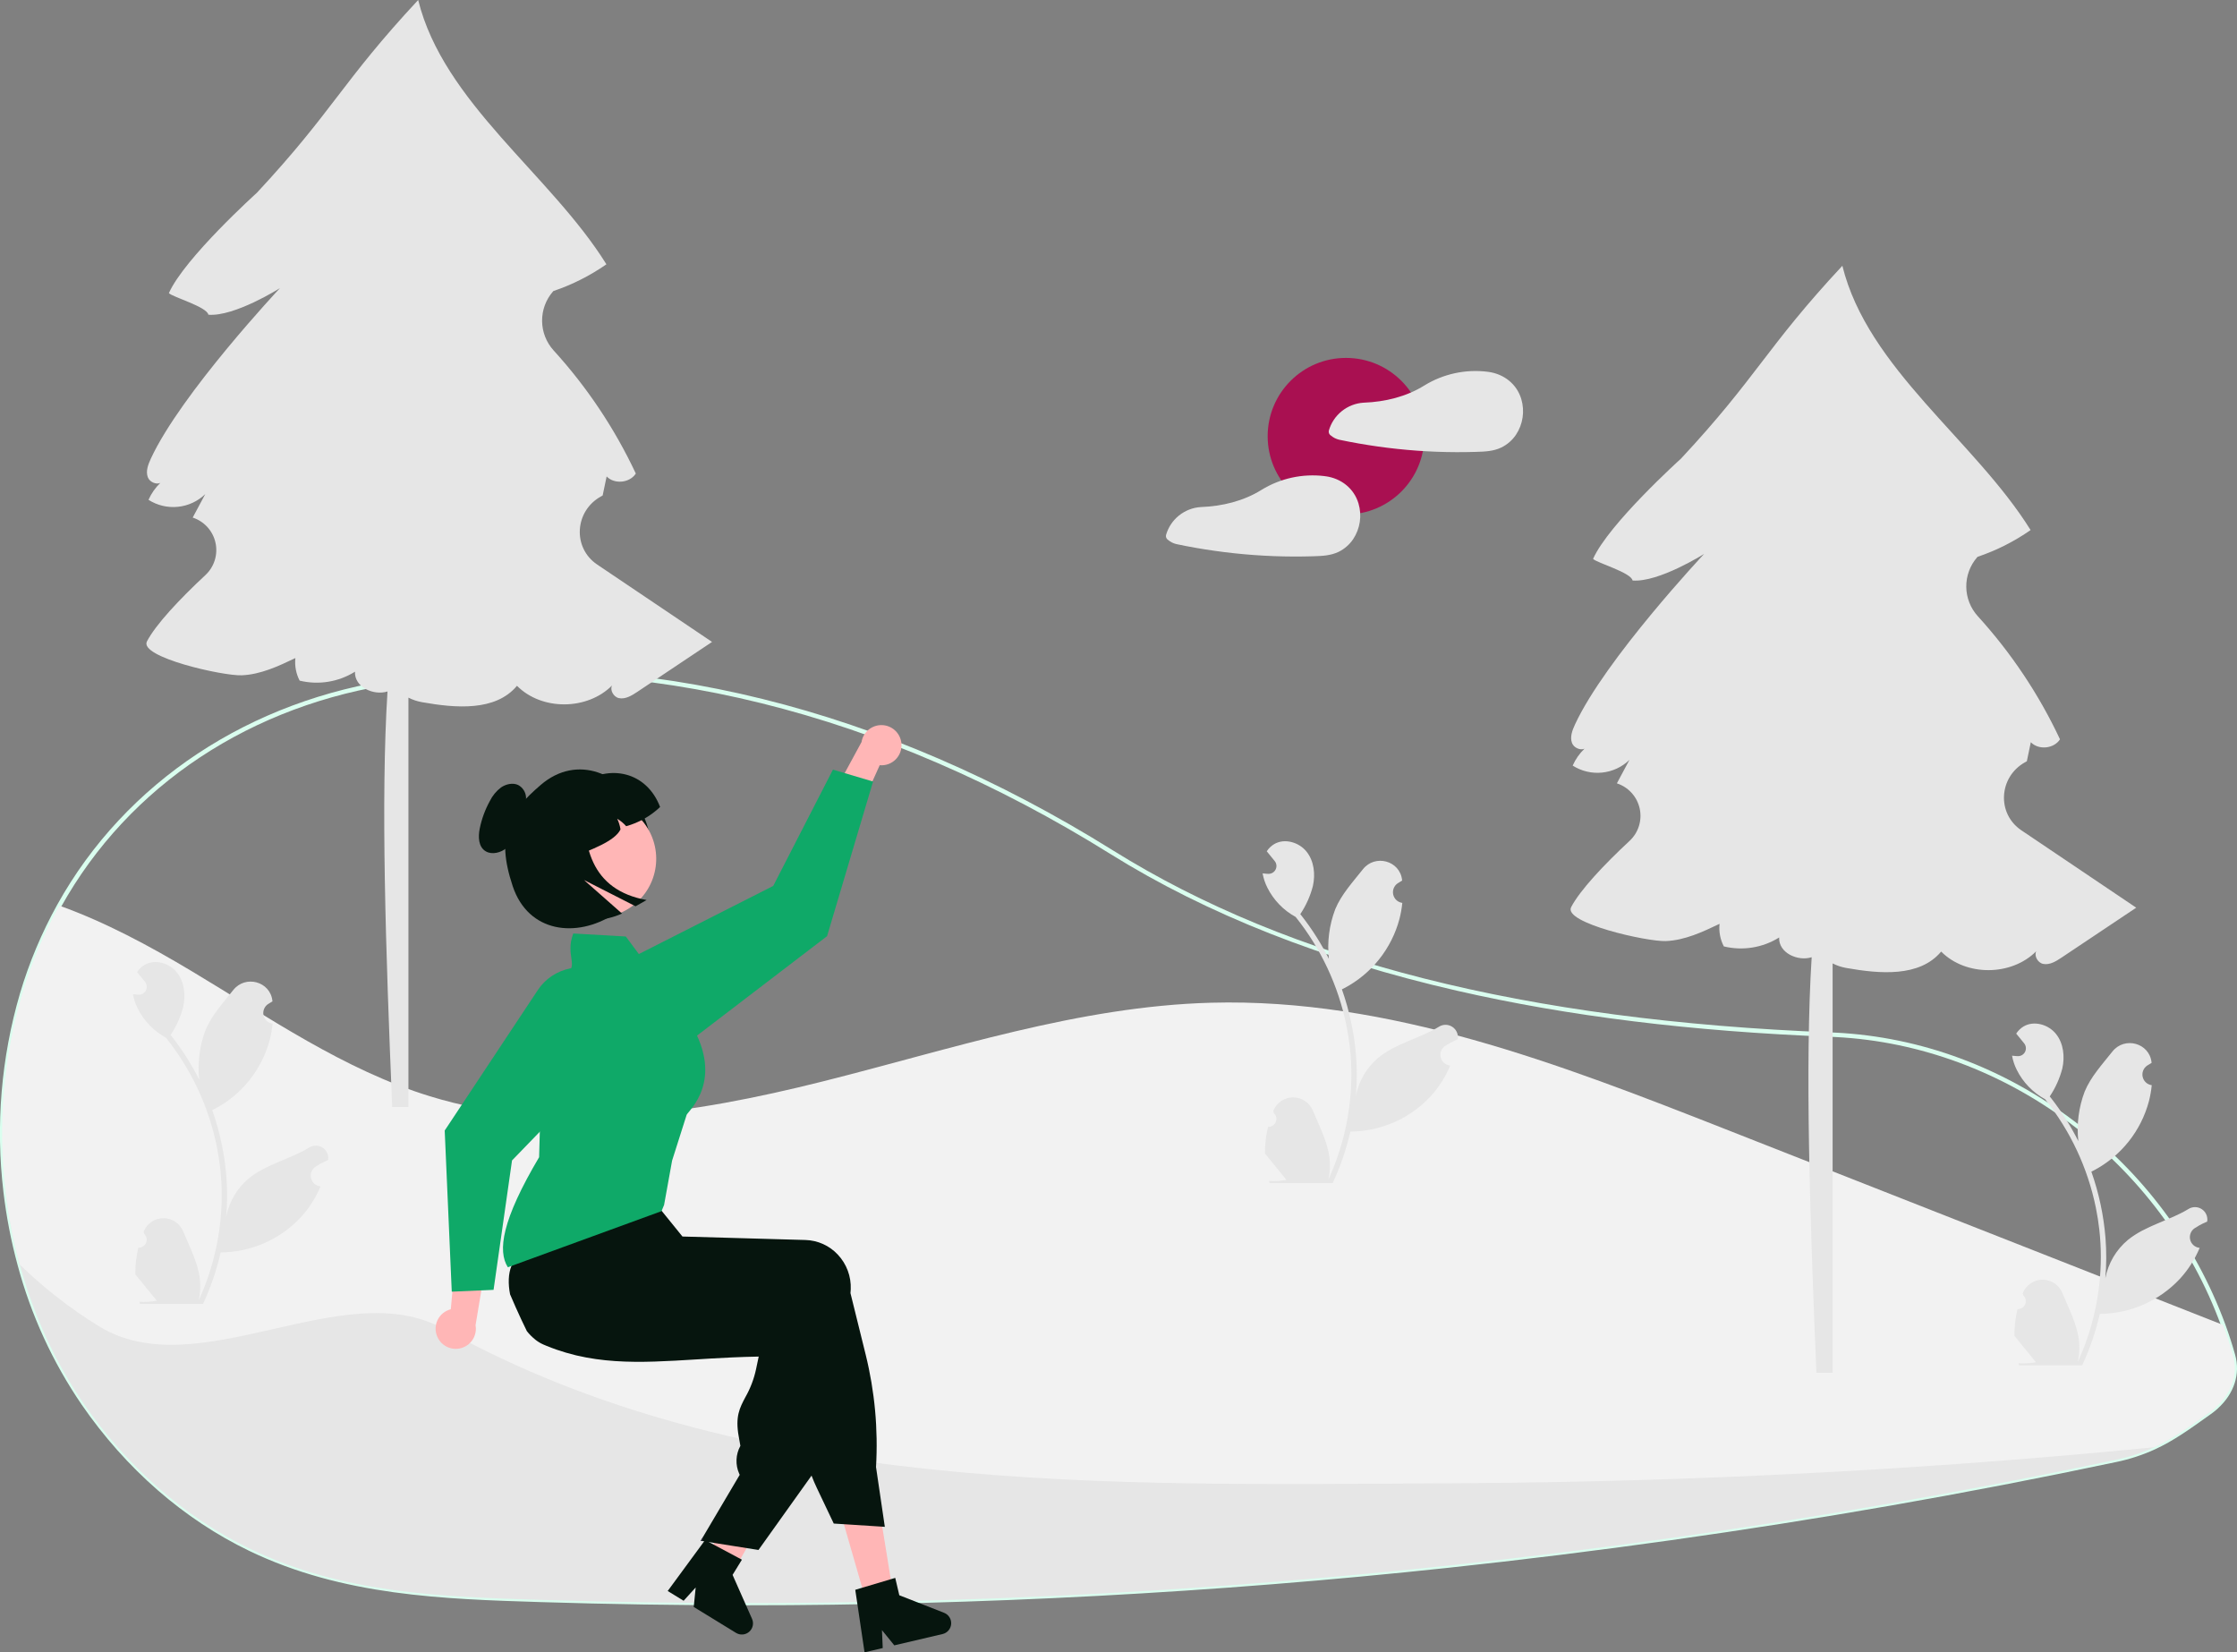 <svg width="371" height="274" viewBox="0 0 371 274" fill="none" xmlns="http://www.w3.org/2000/svg">
<rect x="0" y="0" width="371" height="274" fill="#808080" stroke="none"/>
<g clip-path="url(#clip0_271_331)">
<path d="M123.6 266.198C112.275 266.198 100.967 266.023 89.676 265.671C73.543 265.168 56.859 264.648 41.353 257.184C30.506 251.964 20.899 243.588 13.571 232.962C8.737 225.896 5.137 218.063 2.924 209.795C1.841 205.817 1.055 201.765 0.573 197.671C-0.747 186.611 0.189 175.399 3.324 164.711C4.846 159.596 6.921 154.662 9.511 149.995C20.819 129.674 41.444 116.032 66.097 112.569C66.301 112.546 66.507 112.543 66.712 112.558C66.822 112.563 66.933 112.569 67.046 112.564L67.191 112.524C67.564 112.412 67.946 112.327 68.333 112.27C106.355 107.358 146.551 117.297 184.571 141.013C213.967 159.352 252.927 169.228 303.675 171.204L304.395 171.236C318.522 171.941 332.187 176.995 343.915 185.854C355.374 194.442 364.102 206.158 369.048 219.591C369.647 221.216 370.195 222.907 370.678 224.617C371.594 227.853 370.533 231.122 367.765 233.61V233.614L367.639 233.726C367.335 233.989 367.015 234.241 366.687 234.475L366.302 234.75C363.059 237.069 360.498 238.9 357.432 240.323C355.363 241.273 353.192 241.985 350.961 242.443C338.594 245.06 326.036 247.485 313.634 249.654C289.549 253.868 264.83 257.345 240.163 259.986C201.447 264.127 162.537 266.2 123.6 266.198ZM66.423 113.278C66.347 113.277 66.272 113.281 66.197 113.291C41.773 116.722 21.344 130.229 10.148 150.35C7.583 154.97 5.529 159.855 4.022 164.919C0.915 175.512 -0.012 186.625 1.297 197.586C1.775 201.644 2.554 205.66 3.627 209.603C5.819 217.792 9.384 225.551 14.171 232.548C21.427 243.071 30.936 251.362 41.67 256.528C57.037 263.925 73.641 264.442 89.699 264.942C139.899 266.5 190.146 264.602 240.085 259.262C264.736 256.622 289.44 253.148 313.508 248.936C325.902 246.769 338.451 244.345 350.81 241.73C352.987 241.283 355.106 240.589 357.125 239.662C360.129 238.268 362.666 236.454 365.878 234.158L366.263 233.883C366.544 233.681 366.82 233.466 367.085 233.242L367.161 233.173C369.8 230.864 370.827 227.818 369.977 224.816C369.499 223.123 368.956 221.45 368.364 219.841C358.421 192.617 332.7 173.377 304.36 171.964L303.644 171.931C280.463 171.029 260.178 168.528 241.632 164.286C219.492 159.223 200.165 151.6 184.184 141.631C146.31 118.006 106.282 108.104 68.425 112.993C68.073 113.045 67.726 113.123 67.385 113.227L67.124 113.29C66.973 113.298 66.825 113.292 66.678 113.285C66.591 113.282 66.506 113.278 66.423 113.278Z" fill="#DAFEEF"/>
<path d="M367.401 233.447V233.451C367.106 233.706 366.796 233.95 366.475 234.179C361.124 238.007 357.468 240.692 350.885 242.087C338.492 244.709 326.054 247.112 313.571 249.295C289.219 253.556 264.737 256.999 240.124 259.624C190.17 264.976 139.904 266.875 89.688 265.306C72.964 264.785 56.835 264.232 41.512 256.856C30.311 251.465 20.899 242.946 13.872 232.755C6.746 222.422 2.412 210.194 0.935 197.628C4.405 196.115 8.092 195.156 11.86 194.787C24.938 193.542 37.808 198.328 49.702 203.897C61.599 209.462 73.281 215.967 86.163 218.535C105.146 222.32 124.742 217.173 142.941 210.584C161.141 203.995 179.056 195.858 198.251 193.371C223.995 190.031 249.827 197.1 274.825 204.101C301.452 211.557 328.08 219.014 354.709 226.472C358.514 227.535 362.462 228.676 365.429 231.283C366.164 231.929 366.826 232.655 367.401 233.447Z" fill="#E6E6E6"/>
<path d="M367.401 233.447V233.451C367.106 233.706 366.796 233.95 366.475 234.179C363.122 236.576 360.435 238.528 357.279 239.992C346.427 241.059 335.562 241.983 324.681 242.764C296.677 244.771 268.617 245.838 240.503 245.966C183.47 246.257 123.506 248.042 73.57 220.36C56.953 211.149 32.884 230.038 16.423 219.938C11.678 217.017 7.269 213.583 3.276 209.699C2.197 205.739 1.415 201.704 0.935 197.628C-0.386 186.618 0.545 175.454 3.673 164.815C5.186 159.725 7.25 154.815 9.829 150.173C17.477 152.915 24.81 156.864 31.79 161.045C44.592 168.705 57.039 177.403 71.295 181.788C92.308 188.253 115.042 184.698 136.366 179.351C157.689 174.004 178.87 166.88 200.846 166.279C230.319 165.474 258.688 176.441 286.124 187.233C313.648 198.062 341.175 208.889 368.706 219.715C369.311 221.358 369.851 223.025 370.328 224.716C371.301 228.155 369.89 231.269 367.401 233.447Z" fill="#F2F2F2"/>
<path d="M99.043 93.617C94.898 90.825 95.304 84.715 99.687 82.314C99.777 82.265 99.864 82.214 99.95 82.162C100.169 81.111 100.389 80.059 100.609 79.008C101.902 80.35 104.445 80.097 105.448 78.526C101.952 71.074 97.355 64.191 91.811 58.105C90.603 56.772 89.924 55.042 89.905 53.244C89.885 51.445 90.526 49.702 91.705 48.343C91.726 48.318 91.747 48.293 91.768 48.268C94.899 47.212 97.863 45.716 100.572 43.826C91.281 28.909 73.564 17.059 69.353 -1.52588e-05C56.685 13.595 55.262 18.383 42.593 31.978C42.593 31.978 30.598 42.794 28.008 48.607C28.645 49.275 34.34 50.877 34.559 52.191C38.903 52.538 46.428 47.781 46.428 47.781C46.428 47.781 30.003 65.279 25.016 76.057C24.567 77.028 24.141 78.136 24.517 79.137C24.817 79.936 25.895 80.397 26.589 80.079C25.76 80.878 25.094 81.831 24.629 82.883C26.076 83.807 27.792 84.216 29.501 84.044C31.209 83.872 32.809 83.129 34.043 81.936C33.349 83.233 32.654 84.529 31.959 85.826L31.961 85.829C32.899 86.135 33.741 86.681 34.404 87.412C35.067 88.144 35.527 89.035 35.739 89.998C35.952 90.962 35.909 91.964 35.615 92.906C35.322 93.847 34.787 94.696 34.064 95.368C29.754 99.374 25.816 103.585 24.372 106.358C23.015 108.966 36.955 112.111 40.09 111.982C43.225 111.853 46.156 110.476 48.988 109.125C48.85 110.415 49.097 111.718 49.698 112.868C51.249 113.244 52.859 113.307 54.435 113.052C56.01 112.798 57.519 112.231 58.872 111.386C58.747 113.966 62.005 115.391 64.266 114.661C63.137 132.504 63.962 157.561 65.047 183.573H67.737V115.689C68.453 116.052 69.219 116.306 70.01 116.444C75.514 117.421 82.157 118.014 85.739 113.725C89.862 117.879 97.417 117.8 101.515 113.661C101.112 114.375 101.729 115.577 102.643 115.766C103.719 115.989 104.766 115.35 105.68 114.739C109.817 111.976 113.954 109.212 118.091 106.448C112.986 103.009 105.734 98.124 99.043 93.617Z" fill="#E6E6E6"/>
<path d="M223.229 85.313C230.403 85.313 236.219 79.501 236.219 72.332C236.219 65.163 230.403 59.351 223.229 59.351C216.054 59.351 210.238 65.163 210.238 72.332C210.238 79.501 216.054 85.313 223.229 85.313Z" fill="#A91051"/>
<path d="M252.305 66.186C251.554 63.671 249.431 62.029 246.866 61.669C246.838 61.665 246.811 61.67 246.783 61.668C246.747 61.657 246.71 61.649 246.672 61.643C243.039 61.2 239.362 62 236.242 63.912C233.235 65.787 229.731 66.636 226.189 66.774C226.168 66.775 226.148 66.775 226.127 66.776C224.81 66.864 223.553 67.355 222.525 68.183C221.498 69.01 220.751 70.134 220.385 71.401C220.346 71.556 220.358 71.719 220.418 71.867C220.479 72.015 220.585 72.14 220.721 72.224C221.113 72.556 221.578 72.792 222.078 72.913C223.157 73.141 224.24 73.35 225.326 73.54C227.447 73.911 229.578 74.211 231.72 74.44C236.069 74.905 240.445 75.071 244.817 74.934C246.273 74.889 247.677 74.841 249.011 74.198C249.982 73.719 250.811 72.996 251.417 72.1C251.988 71.239 252.364 70.263 252.517 69.242C252.671 68.22 252.598 67.177 252.305 66.186Z" fill="#E6E6E6"/>
<path d="M225.305 83.494C224.553 80.979 222.43 79.337 219.866 78.977C219.837 78.973 219.811 78.978 219.782 78.977C219.746 78.966 219.709 78.957 219.672 78.951C216.038 78.509 212.362 79.308 209.241 81.22C206.234 83.096 202.731 83.944 199.189 84.082C199.168 84.083 199.147 84.084 199.126 84.085C197.81 84.172 196.552 84.663 195.525 85.491C194.497 86.318 193.75 87.442 193.385 88.709C193.346 88.864 193.358 89.027 193.418 89.175C193.478 89.324 193.584 89.449 193.72 89.532C194.113 89.865 194.578 90.1 195.078 90.221C196.156 90.449 197.239 90.659 198.326 90.849C200.446 91.219 202.577 91.519 204.72 91.748C209.069 92.214 213.445 92.379 217.816 92.243C219.272 92.197 220.676 92.149 222.011 91.507C222.981 91.028 223.81 90.305 224.417 89.409C224.988 88.547 225.363 87.572 225.517 86.55C225.67 85.528 225.598 84.485 225.305 83.494Z" fill="#E6E6E6"/>
<path d="M335.24 137.689C331.095 134.897 331.5 128.787 335.884 126.385C335.973 126.337 336.061 126.286 336.146 126.234C336.366 125.183 336.586 124.131 336.805 123.08C338.099 124.422 340.642 124.169 341.644 122.598C338.148 115.146 333.551 108.263 328.008 102.177C326.799 100.844 326.121 99.115 326.101 97.316C326.082 95.517 326.722 93.774 327.902 92.415C327.923 92.39 327.944 92.365 327.965 92.34C331.095 91.284 334.06 89.788 336.769 87.898C327.478 72.981 309.761 61.131 305.55 44.072C292.881 57.667 291.459 62.455 278.79 76.05C278.79 76.05 266.794 86.866 264.205 92.679C264.841 93.347 270.537 94.95 270.756 96.263C275.099 96.611 282.625 91.853 282.625 91.853C282.625 91.853 266.2 109.351 261.213 120.129C260.764 121.1 260.337 122.208 260.713 123.209C261.014 124.008 262.091 124.469 262.785 124.151C261.956 124.95 261.291 125.903 260.825 126.955C262.272 127.879 263.989 128.288 265.697 128.116C267.406 127.944 269.006 127.201 270.24 126.008C269.545 127.305 268.851 128.601 268.156 129.898L268.157 129.901C269.096 130.208 269.938 130.753 270.6 131.485C271.263 132.216 271.723 133.107 271.936 134.07C272.148 135.034 272.106 136.036 271.812 136.978C271.518 137.919 270.983 138.768 270.261 139.441C265.951 143.446 262.012 147.657 260.569 150.43C259.211 153.038 273.151 156.183 276.287 156.054C279.422 155.925 282.353 154.548 285.185 153.197C285.047 154.487 285.294 155.79 285.894 156.94C287.445 157.316 289.056 157.379 290.631 157.124C292.207 156.87 293.715 156.303 295.068 155.458C294.944 158.039 298.201 159.463 300.462 158.733C299.333 176.576 300.159 201.633 301.243 227.645H303.934V159.761C304.65 160.124 305.416 160.378 306.206 160.516C311.711 161.493 318.354 162.086 321.936 157.797C326.058 161.951 333.613 161.872 337.712 157.733C337.309 158.447 337.926 159.649 338.839 159.838C339.916 160.061 340.963 159.422 341.877 158.811C346.014 156.048 350.151 153.284 354.287 150.52C349.182 147.081 341.93 142.196 335.24 137.689Z" fill="#E6E6E6"/>
<path d="M22.953 206.89C23.223 206.902 23.489 206.832 23.718 206.687C23.946 206.543 24.124 206.332 24.228 206.083C24.332 205.834 24.358 205.559 24.3 205.295C24.243 205.032 24.105 204.792 23.907 204.609C23.874 204.477 23.85 204.382 23.817 204.25C23.829 204.222 23.841 204.193 23.853 204.164C24.125 203.523 24.58 202.976 25.162 202.592C25.744 202.209 26.426 202.005 27.123 202.008C27.82 202.011 28.501 202.219 29.08 202.607C29.659 202.995 30.11 203.545 30.377 204.189C31.444 206.757 32.802 209.329 33.137 212.044C33.284 213.244 33.222 214.461 32.953 215.64C35.459 210.177 36.761 204.24 36.769 198.23C36.77 196.722 36.686 195.215 36.518 193.717C36.379 192.488 36.187 191.268 35.941 190.057C34.597 183.486 31.713 177.327 27.526 172.085C25.499 170.98 23.859 169.281 22.829 167.216C22.455 166.474 22.192 165.681 22.045 164.864C22.274 164.894 22.506 164.912 22.735 164.927C22.806 164.931 22.881 164.935 22.952 164.939L22.979 164.94C23.231 164.951 23.48 164.889 23.697 164.763C23.914 164.636 24.09 164.449 24.203 164.224C24.316 164 24.362 163.747 24.335 163.497C24.308 163.247 24.209 163.011 24.051 162.815C23.952 162.694 23.853 162.573 23.755 162.451C23.605 162.264 23.451 162.081 23.301 161.893C23.284 161.876 23.267 161.857 23.252 161.837C23.08 161.624 22.907 161.414 22.735 161.2C23.05 160.712 23.473 160.303 23.972 160.006C25.7 158.994 28.084 159.695 29.332 161.257C30.584 162.819 30.82 165.01 30.386 166.961C29.958 168.622 29.251 170.197 28.294 171.621C28.388 171.741 28.485 171.857 28.579 171.977C30.292 174.178 31.785 176.541 33.037 179.034C32.732 176.242 33.096 173.417 34.096 170.793C35.111 168.347 37.013 166.288 38.687 164.173C40.699 161.634 44.824 162.742 45.178 165.961C45.182 165.992 45.185 166.024 45.188 166.055C44.939 166.195 44.696 166.344 44.458 166.501C44.158 166.701 43.926 166.987 43.792 167.32C43.658 167.654 43.628 168.021 43.706 168.372C43.784 168.723 43.966 169.042 44.229 169.288C44.491 169.534 44.822 169.695 45.178 169.75L45.214 169.755C45.126 170.651 44.969 171.539 44.746 172.411C44.099 174.846 42.955 177.121 41.387 179.093C39.819 181.065 37.86 182.693 35.633 183.873C35.487 183.948 35.345 184.023 35.199 184.094C35.869 185.983 36.406 187.917 36.803 189.881C37.158 191.613 37.406 193.366 37.545 195.129C37.715 197.35 37.705 199.581 37.515 201.8L37.526 201.721C38.006 199.253 39.324 197.027 41.256 195.417C44.126 193.061 48.181 192.194 51.278 190.3C51.607 190.089 51.989 189.976 52.381 189.975C52.772 189.974 53.155 190.085 53.485 190.294C53.815 190.504 54.078 190.803 54.244 191.157C54.409 191.512 54.47 191.906 54.418 192.293C54.414 192.321 54.41 192.348 54.406 192.376C53.944 192.564 53.495 192.78 53.06 193.024C52.811 193.164 52.568 193.313 52.329 193.47C52.03 193.67 51.798 193.955 51.664 194.289C51.53 194.623 51.5 194.989 51.578 195.341C51.656 195.692 51.838 196.011 52.1 196.257C52.363 196.503 52.694 196.664 53.05 196.719L53.086 196.724C53.112 196.728 53.135 196.732 53.161 196.736C52.372 198.617 51.265 200.349 49.889 201.856C48.188 203.68 46.132 205.137 43.848 206.138C41.564 207.14 39.099 207.665 36.604 207.68H36.6C35.923 210.621 34.942 213.483 33.673 216.221H23.215C23.177 216.105 23.143 215.985 23.11 215.869C24.078 215.929 25.05 215.871 26.004 215.696C25.228 214.745 24.452 213.786 23.676 212.835C23.659 212.817 23.642 212.798 23.627 212.778C23.233 212.291 22.836 211.808 22.443 211.321L22.442 211.321C22.421 209.828 22.593 208.339 22.952 206.89L22.953 206.89Z" fill="#E6E6E6"/>
<path d="M334.601 217.088C334.871 217.101 335.138 217.03 335.366 216.886C335.594 216.741 335.772 216.53 335.876 216.281C335.981 216.033 336.006 215.758 335.948 215.494C335.891 215.23 335.754 214.991 335.555 214.807C335.522 214.675 335.498 214.581 335.465 214.449C335.477 214.42 335.489 214.391 335.501 214.363C335.773 213.721 336.228 213.175 336.81 212.791C337.392 212.407 338.074 212.204 338.771 212.207C339.468 212.209 340.149 212.417 340.728 212.805C341.307 213.193 341.758 213.744 342.025 214.387C343.092 216.955 344.45 219.527 344.785 222.243C344.932 223.443 344.87 224.66 344.601 225.839C347.107 220.376 348.409 214.438 348.417 208.429C348.418 206.921 348.334 205.414 348.166 203.915C348.027 202.686 347.835 201.467 347.589 200.256C346.246 193.684 343.362 187.525 339.174 182.284C337.147 181.179 335.507 179.479 334.477 177.414C334.103 176.672 333.84 175.88 333.693 175.062C333.922 175.092 334.154 175.111 334.383 175.126C334.454 175.13 334.529 175.133 334.6 175.137L334.627 175.138C334.879 175.15 335.128 175.088 335.345 174.961C335.562 174.834 335.738 174.647 335.851 174.423C335.964 174.198 336.01 173.946 335.983 173.696C335.956 173.446 335.858 173.209 335.699 173.014C335.6 172.893 335.502 172.771 335.403 172.65C335.253 172.463 335.099 172.279 334.949 172.092C334.932 172.074 334.916 172.055 334.9 172.036C334.728 171.822 334.556 171.612 334.383 171.399C334.698 170.911 335.121 170.502 335.62 170.204C337.348 169.193 339.732 169.893 340.98 171.455C342.232 173.017 342.468 175.208 342.034 177.16C341.606 178.82 340.899 180.396 339.942 181.819C340.036 181.939 340.133 182.055 340.227 182.175C341.94 184.376 343.433 186.74 344.685 189.232C344.38 186.44 344.744 183.616 345.745 180.992C346.759 178.546 348.661 176.486 350.336 174.372C352.347 171.832 356.472 172.94 356.826 176.16C356.83 176.191 356.833 176.222 356.836 176.253C356.588 176.393 356.344 176.542 356.106 176.7C355.807 176.9 355.575 177.185 355.44 177.519C355.306 177.853 355.276 178.219 355.354 178.57C355.432 178.921 355.614 179.241 355.877 179.487C356.139 179.733 356.47 179.894 356.826 179.948L356.862 179.954C356.774 180.85 356.617 181.738 356.394 182.61C355.747 185.044 354.603 187.319 353.035 189.291C351.467 191.264 349.508 192.891 347.281 194.071C347.135 194.146 346.993 194.221 346.847 194.292C348.104 197.854 348.893 201.563 349.193 205.327C349.363 207.548 349.353 209.779 349.163 211.998L349.174 211.92C349.654 209.452 350.972 207.225 352.904 205.616C355.774 203.26 359.829 202.392 362.926 200.498C363.255 200.287 363.638 200.174 364.029 200.173C364.42 200.172 364.803 200.283 365.133 200.493C365.463 200.702 365.726 201.002 365.892 201.356C366.057 201.71 366.118 202.104 366.066 202.491C366.062 202.519 366.058 202.547 366.054 202.574C365.592 202.762 365.143 202.978 364.708 203.222C364.459 203.362 364.216 203.511 363.978 203.669C363.678 203.868 363.446 204.154 363.312 204.488C363.178 204.821 363.148 205.188 363.226 205.539C363.304 205.89 363.486 206.21 363.749 206.456C364.011 206.702 364.342 206.862 364.698 206.917L364.734 206.923C364.76 206.927 364.783 206.93 364.809 206.934C364.02 208.816 362.914 210.548 361.537 212.054C359.836 213.878 357.781 215.335 355.496 216.337C353.212 217.338 350.747 217.863 348.252 217.879H348.249C347.571 220.819 346.59 223.681 345.321 226.419H334.863C334.825 226.303 334.792 226.183 334.758 226.067C335.726 226.128 336.698 226.07 337.652 225.895C336.876 224.943 336.1 223.984 335.324 223.033C335.307 223.015 335.29 222.996 335.275 222.977C334.882 222.49 334.484 222.007 334.091 221.52L334.09 221.519C334.069 220.027 334.241 218.537 334.601 217.088Z" fill="#E6E6E6"/>
<path d="M210.306 186.857C210.576 186.87 210.843 186.799 211.071 186.654C211.299 186.51 211.477 186.299 211.582 186.05C211.686 185.801 211.711 185.526 211.653 185.263C211.596 184.999 211.459 184.759 211.261 184.576C211.227 184.444 211.204 184.35 211.17 184.218C211.182 184.189 211.194 184.16 211.206 184.132C211.478 183.49 211.933 182.943 212.515 182.56C213.097 182.176 213.779 181.973 214.476 181.975C215.173 181.978 215.854 182.186 216.433 182.574C217.012 182.962 217.463 183.512 217.73 184.156C218.797 186.724 220.156 189.296 220.49 192.012C220.638 193.212 220.575 194.428 220.307 195.607C222.813 190.144 224.114 184.207 224.123 178.197C224.123 176.689 224.039 175.183 223.871 173.684C223.733 172.455 223.54 171.235 223.294 170.024C221.951 163.453 219.067 157.294 214.879 152.053C212.852 150.947 211.213 149.248 210.182 147.183C209.809 146.441 209.545 145.649 209.399 144.831C209.627 144.861 209.86 144.88 210.088 144.895C210.16 144.898 210.235 144.902 210.306 144.906L210.333 144.907C210.584 144.918 210.833 144.857 211.05 144.73C211.267 144.603 211.443 144.416 211.556 144.191C211.67 143.967 211.715 143.715 211.689 143.465C211.662 143.215 211.563 142.978 211.404 142.783C211.306 142.661 211.207 142.54 211.108 142.419C210.958 142.231 210.804 142.048 210.654 141.861C210.637 141.843 210.621 141.824 210.606 141.804C210.433 141.591 210.261 141.381 210.088 141.168C210.403 140.679 210.826 140.271 211.325 139.973C213.053 138.961 215.437 139.662 216.686 141.224C217.938 142.786 218.174 144.977 217.739 146.929C217.311 148.589 216.604 150.165 215.647 151.588C215.741 151.708 215.839 151.824 215.932 151.944C217.645 154.145 219.138 156.509 220.39 159.001C220.086 156.209 220.449 153.385 221.45 150.76C222.465 148.315 224.366 146.255 226.041 144.14C228.052 141.601 232.177 142.709 232.532 145.929C232.535 145.96 232.538 145.991 232.542 146.022C232.293 146.162 232.049 146.311 231.811 146.469C231.512 146.668 231.28 146.954 231.146 147.288C231.012 147.621 230.982 147.988 231.059 148.339C231.137 148.69 231.319 149.01 231.582 149.256C231.845 149.501 232.176 149.662 232.531 149.717L232.568 149.723C232.479 150.619 232.323 151.506 232.099 152.378C231.452 154.813 230.309 157.088 228.741 159.06C227.173 161.033 225.214 162.66 222.987 163.84C222.841 163.915 222.698 163.99 222.552 164.061C223.809 167.622 224.598 171.332 224.898 175.096C225.068 177.317 225.058 179.548 224.868 181.767L224.88 181.688C225.36 179.221 226.677 176.994 228.609 175.384C231.48 173.028 235.535 172.161 238.631 170.267C238.96 170.056 239.343 169.943 239.734 169.942C240.125 169.941 240.508 170.052 240.838 170.262C241.168 170.471 241.432 170.771 241.597 171.125C241.762 171.479 241.823 171.873 241.772 172.26C241.767 172.288 241.763 172.315 241.759 172.343C241.297 172.531 240.848 172.747 240.413 172.991C240.165 173.131 239.921 173.28 239.683 173.437C239.384 173.637 239.152 173.923 239.017 174.256C238.883 174.59 238.853 174.957 238.931 175.308C239.009 175.659 239.191 175.978 239.454 176.224C239.716 176.47 240.047 176.631 240.403 176.686L240.44 176.692C240.466 176.695 240.488 176.699 240.514 176.703C239.726 178.585 238.619 180.317 237.242 181.823C235.541 183.647 233.486 185.104 231.201 186.106C228.917 187.107 226.452 187.632 223.958 187.648H223.954C223.277 190.588 222.296 193.45 221.026 196.188H210.568C210.531 196.072 210.497 195.952 210.463 195.836C211.431 195.897 212.403 195.839 213.357 195.664C212.581 194.712 211.805 193.753 211.029 192.802C211.012 192.784 210.996 192.765 210.98 192.746C210.587 192.259 210.19 191.775 209.796 191.289L209.796 191.288C209.775 189.795 209.946 188.306 210.306 186.857L210.306 186.857Z" fill="#E6E6E6"/>
<path d="M143.855 266.27L148.231 264.969L145.336 247.093L138.877 249.012L143.855 266.27Z" fill="#FFB6B6"/>
<path d="M117.015 259.214C117.281 259.446 117.548 259.675 117.818 259.904C118.355 260.363 118.899 260.816 119.443 261.263C119.717 261.487 119.994 261.712 120.269 261.933L120.267 261.942L120.285 261.947L120.29 261.951L120.732 262.138L121.669 260.498L122.101 259.743L122.712 258.674L123.831 256.717L129.721 246.416L123.516 243.802L123.117 244.752L123.114 244.752L122.917 245.223L119.212 254.009L118.455 255.805L118.431 255.86L117.977 256.933L117.584 257.862L117.147 258.901L117.015 259.214Z" fill="#FFB6B6"/>
<path d="M84.593 214.632C84.898 215.354 85.213 216.074 85.531 216.789C86.123 218.119 86.738 219.435 87.377 220.736C87.377 220.739 87.38 220.739 87.382 220.743C87.793 221.264 88.263 221.736 88.783 222.149C88.804 222.17 88.829 222.187 88.851 222.205C89.234 222.504 89.654 222.755 90.099 222.951C90.26 223.019 90.423 223.088 90.584 223.156C91.165 223.395 91.743 223.612 92.321 223.814C93.349 224.169 94.375 224.47 95.4 224.717C95.482 224.74 95.565 224.759 95.648 224.778C99.874 225.768 104.117 225.922 108.593 225.783C110.803 225.716 113.07 225.576 115.418 225.431C116.186 225.381 116.956 225.334 117.735 225.289C117.794 225.286 117.856 225.281 117.918 225.278C119.031 225.213 120.161 225.153 121.318 225.1C122.775 225.034 124.275 224.984 125.829 224.957L125.384 227.069C125.035 228.693 124.438 230.253 123.615 231.696C122.67 233.481 121.923 234.893 122.509 238.172L122.79 239.76C122.402 240.464 122.183 241.249 122.15 242.053C122.116 242.856 122.27 243.657 122.598 244.391L122.678 244.566L116.604 254.841L116.211 255.508L118.431 255.859L121.162 256.294L125.791 257.027L134.592 244.695L135.013 244.106L135.018 244.073L138.406 218.233C138.433 218.005 138.452 217.772 138.458 217.54C138.499 216.49 138.331 215.441 137.963 214.455C137.595 213.47 137.034 212.568 136.313 211.802C135.623 211.062 134.793 210.467 133.871 210.051C132.949 209.635 131.953 209.406 130.942 209.378L128.609 209.312L123.842 209.176L120.485 209.082L120.418 209.081L110.516 208.799L110.269 205.852L110.148 205.784L106.301 203.641L92.992 196.231L92.958 196.213L92.083 195.725L91.944 195.887C91.903 195.936 91.861 195.984 91.823 196.033C90.644 197.533 89.621 199.15 88.77 200.858C87.353 203.643 86.097 206.507 85.006 209.436C84.958 209.563 84.915 209.678 84.877 209.783L84.863 209.814C84.846 209.863 84.835 209.895 84.83 209.904C84.29 211.208 84.255 212.898 84.593 214.632Z" fill="#06150E"/>
<path d="M85.499 205.055C85.574 204.871 85.662 204.686 85.751 204.507C86.452 203.158 87.226 201.847 88.07 200.583C89.022 199.142 90.131 197.612 91.424 195.971C92.049 195.176 92.716 194.353 93.427 193.5C93.782 193.072 94.15 192.638 94.531 192.196C94.546 192.175 94.562 192.155 94.58 192.136L94.689 192.007L108.372 196.089L108.365 197.961L109.358 200.614L109.29 200.692C109.293 200.692 109.294 200.689 109.29 200.692V200.327L109.655 200.692L113.183 205.047L113.207 205.048L121.09 205.27L129.214 205.5L133.578 205.624C134.589 205.652 135.585 205.881 136.507 206.297C137.43 206.713 138.26 207.308 138.95 208.048C139.67 208.814 140.231 209.717 140.599 210.702C140.967 211.687 141.135 212.736 141.094 213.787C141.088 214 141.072 214.218 141.047 214.431L143.567 224.622C145.075 230.717 145.655 237.005 145.285 243.272L146.746 253.191L146.318 253.163L139.957 252.753L138.276 252.647L135.474 246.752C135.154 246.08 134.859 245.393 134.593 244.696C134.153 243.556 133.786 242.39 133.495 241.204L128.581 221.204C127.955 221.212 127.336 221.216 126.723 221.216C123.888 221.226 121.177 221.171 118.589 221.052C110.174 220.666 103.003 219.604 96.753 217.813C94.998 217.312 93.313 216.751 91.699 216.131C91.106 215.906 90.524 215.672 89.951 215.429C89.815 215.374 89.683 215.32 89.551 215.262C88.367 214.748 87.33 213.946 86.536 212.928C85.742 211.911 85.216 210.71 85.007 209.437C84.75 207.959 84.921 206.439 85.499 205.055Z" fill="#06150E"/>
<path d="M142.995 263.289L147.731 261.878L148.473 261.656L149.147 264.536L156.577 267.447C156.944 267.591 157.256 267.848 157.466 268.181C157.677 268.515 157.776 268.906 157.747 269.3C157.719 269.693 157.566 270.067 157.31 270.367C157.054 270.667 156.709 270.877 156.325 270.967L148.317 272.843L146.27 270.319L146.399 273.293L143.383 274L141.844 263.634L142.995 263.289Z" fill="#06150E"/>
<path d="M116.604 254.842L116.21 255.508L116.491 255.552L116.604 254.842Z" fill="#2F2E41"/>
<path d="M118 255.947L122.36 258.273L123.044 258.638L121.495 261.158L124.724 268.45C124.884 268.811 124.924 269.213 124.839 269.598C124.754 269.983 124.548 270.33 124.251 270.59C123.955 270.85 123.582 271.008 123.189 271.041C122.796 271.074 122.403 270.981 122.066 270.775L115.055 266.478L115.378 263.244L113.376 265.448L110.735 263.83L116.94 255.382L118 255.947Z" fill="#06150E"/>
<path d="M149.5 123.305C149.542 123.788 149.478 124.274 149.311 124.729C149.145 125.184 148.881 125.597 148.537 125.94C148.194 126.282 147.78 126.544 147.324 126.709C146.868 126.874 146.381 126.936 145.898 126.893L141.05 137.628L137.777 132.455L142.882 123.054C143.009 122.248 143.427 121.517 144.058 120.999C144.688 120.481 145.487 120.212 146.303 120.243C147.119 120.273 147.895 120.602 148.484 121.167C149.073 121.731 149.435 122.492 149.5 123.305Z" fill="#FFB6B6"/>
<path d="M137.168 155.24L114.956 172.223C113.194 173.568 110.97 174.158 108.772 173.866C106.575 173.574 104.583 172.423 103.234 170.665C102.488 169.691 101.966 168.565 101.705 167.366C101.443 166.168 101.449 164.927 101.722 163.731C101.995 162.535 102.528 161.414 103.283 160.447C104.038 159.48 104.997 158.691 106.091 158.136L128.236 146.91L138.142 127.624L144.794 129.6L137.168 155.24Z" fill="#0FA968"/>
<path d="M89.862 175.416L89.411 191.895C83.214 202.357 82.509 207.438 84.225 210.146L109.707 200.845L110.136 199.82L111.467 192.457L113.88 184.86C114.304 184.066 120.072 179.189 114.665 169.937L103.789 155.297L95.075 154.798C93.638 158.483 96.23 160.493 93.641 161.343C87.788 166.704 88.648 167.576 89.862 175.416Z" fill="#0FA968"/>
<path d="M72.531 221.68C72.334 221.238 72.236 220.757 72.244 220.273C72.253 219.788 72.368 219.312 72.581 218.876C72.793 218.441 73.099 218.058 73.476 217.753C73.853 217.449 74.293 217.231 74.763 217.114L75.838 205.386L80.623 209.207L78.868 219.759C79.012 220.562 78.855 221.389 78.429 222.085C78.002 222.78 77.335 223.295 76.554 223.532C75.773 223.769 74.932 223.711 74.19 223.37C73.449 223.029 72.859 222.427 72.531 221.68Z" fill="#FFB6B6"/>
<path d="M73.753 187.472L89.199 164.173C90.425 162.327 92.334 161.043 94.507 160.602C96.679 160.162 98.938 160.6 100.788 161.821C101.811 162.499 102.672 163.393 103.311 164.44C103.949 165.488 104.349 166.663 104.482 167.882C104.615 169.102 104.478 170.335 104.08 171.495C103.682 172.656 103.034 173.714 102.18 174.596L84.918 192.432L81.856 213.892L74.923 214.195L73.753 187.472Z" fill="#0FA968"/>
<path d="M106.489 134.805C109.57 140.873 107.557 147.903 101.839 151.599C95.656 155.596 87.629 154.721 85.032 146.953C82.141 138.303 84.516 134.592 89.682 130.159C95.735 124.963 103.159 128.248 106.489 134.805Z" fill="#06150E"/>
<path d="M91.321 148.323C92.89 150.377 95.21 151.725 97.772 152.07C100.335 152.416 102.929 151.731 104.986 150.165C107.044 148.6 108.395 146.283 108.743 143.723C109.091 141.163 108.409 138.569 106.844 136.512L106.76 136.401C105.162 134.402 102.842 133.111 100.3 132.807C97.758 132.502 95.198 133.208 93.172 134.772C91.147 136.337 89.817 138.634 89.472 141.169C89.126 143.703 89.791 146.273 91.324 148.322L91.321 148.323Z" fill="#FFB6B6"/>
<path d="M109.475 133.822C107.889 135.329 105.957 136.424 103.848 137.008C103.425 136.519 102.924 136.104 102.365 135.78C102.633 136.336 102.816 136.929 102.909 137.539C101.969 139.49 98.127 140.892 94.455 142.326L89.592 133.75L96.029 130.105C101.201 126.532 107.29 128.057 109.475 133.822Z" fill="#06150E"/>
<path d="M85.924 130.169C85.048 129.765 83.913 130.015 83.09 130.583C82.306 131.178 81.672 131.948 81.239 132.832C80.452 134.261 79.886 135.802 79.562 137.401C79.284 138.784 79.331 140.456 80.573 141.178C81.609 141.781 83.091 141.401 84.044 140.597C84.996 139.794 85.533 138.664 85.998 137.56C86.462 136.457 86.902 135.313 87.728 134.397L86.87 134.798C87.141 133.975 87.267 133.111 87.243 132.245C87.224 131.814 87.092 131.396 86.86 131.032C86.629 130.668 86.306 130.37 85.924 130.169Z" fill="#06150E"/>
<path d="M97.057 131.293L90.151 135.204C88.284 136.261 86.913 138.016 86.341 140.083C85.769 142.15 86.042 144.36 87.1 146.226C88.641 148.943 91.141 150.989 94.112 151.963C97.082 152.937 100.308 152.769 103.161 151.493L96.851 145.926L105.411 150.285L107.239 149.25C98.058 147.582 96.287 140.385 97.057 131.293Z" fill="#06150E"/>
</g>
<defs>
<clipPath id="clip0_271_331">
<rect width="371" height="274" fill="white"/>
</clipPath>
</defs>
</svg>
